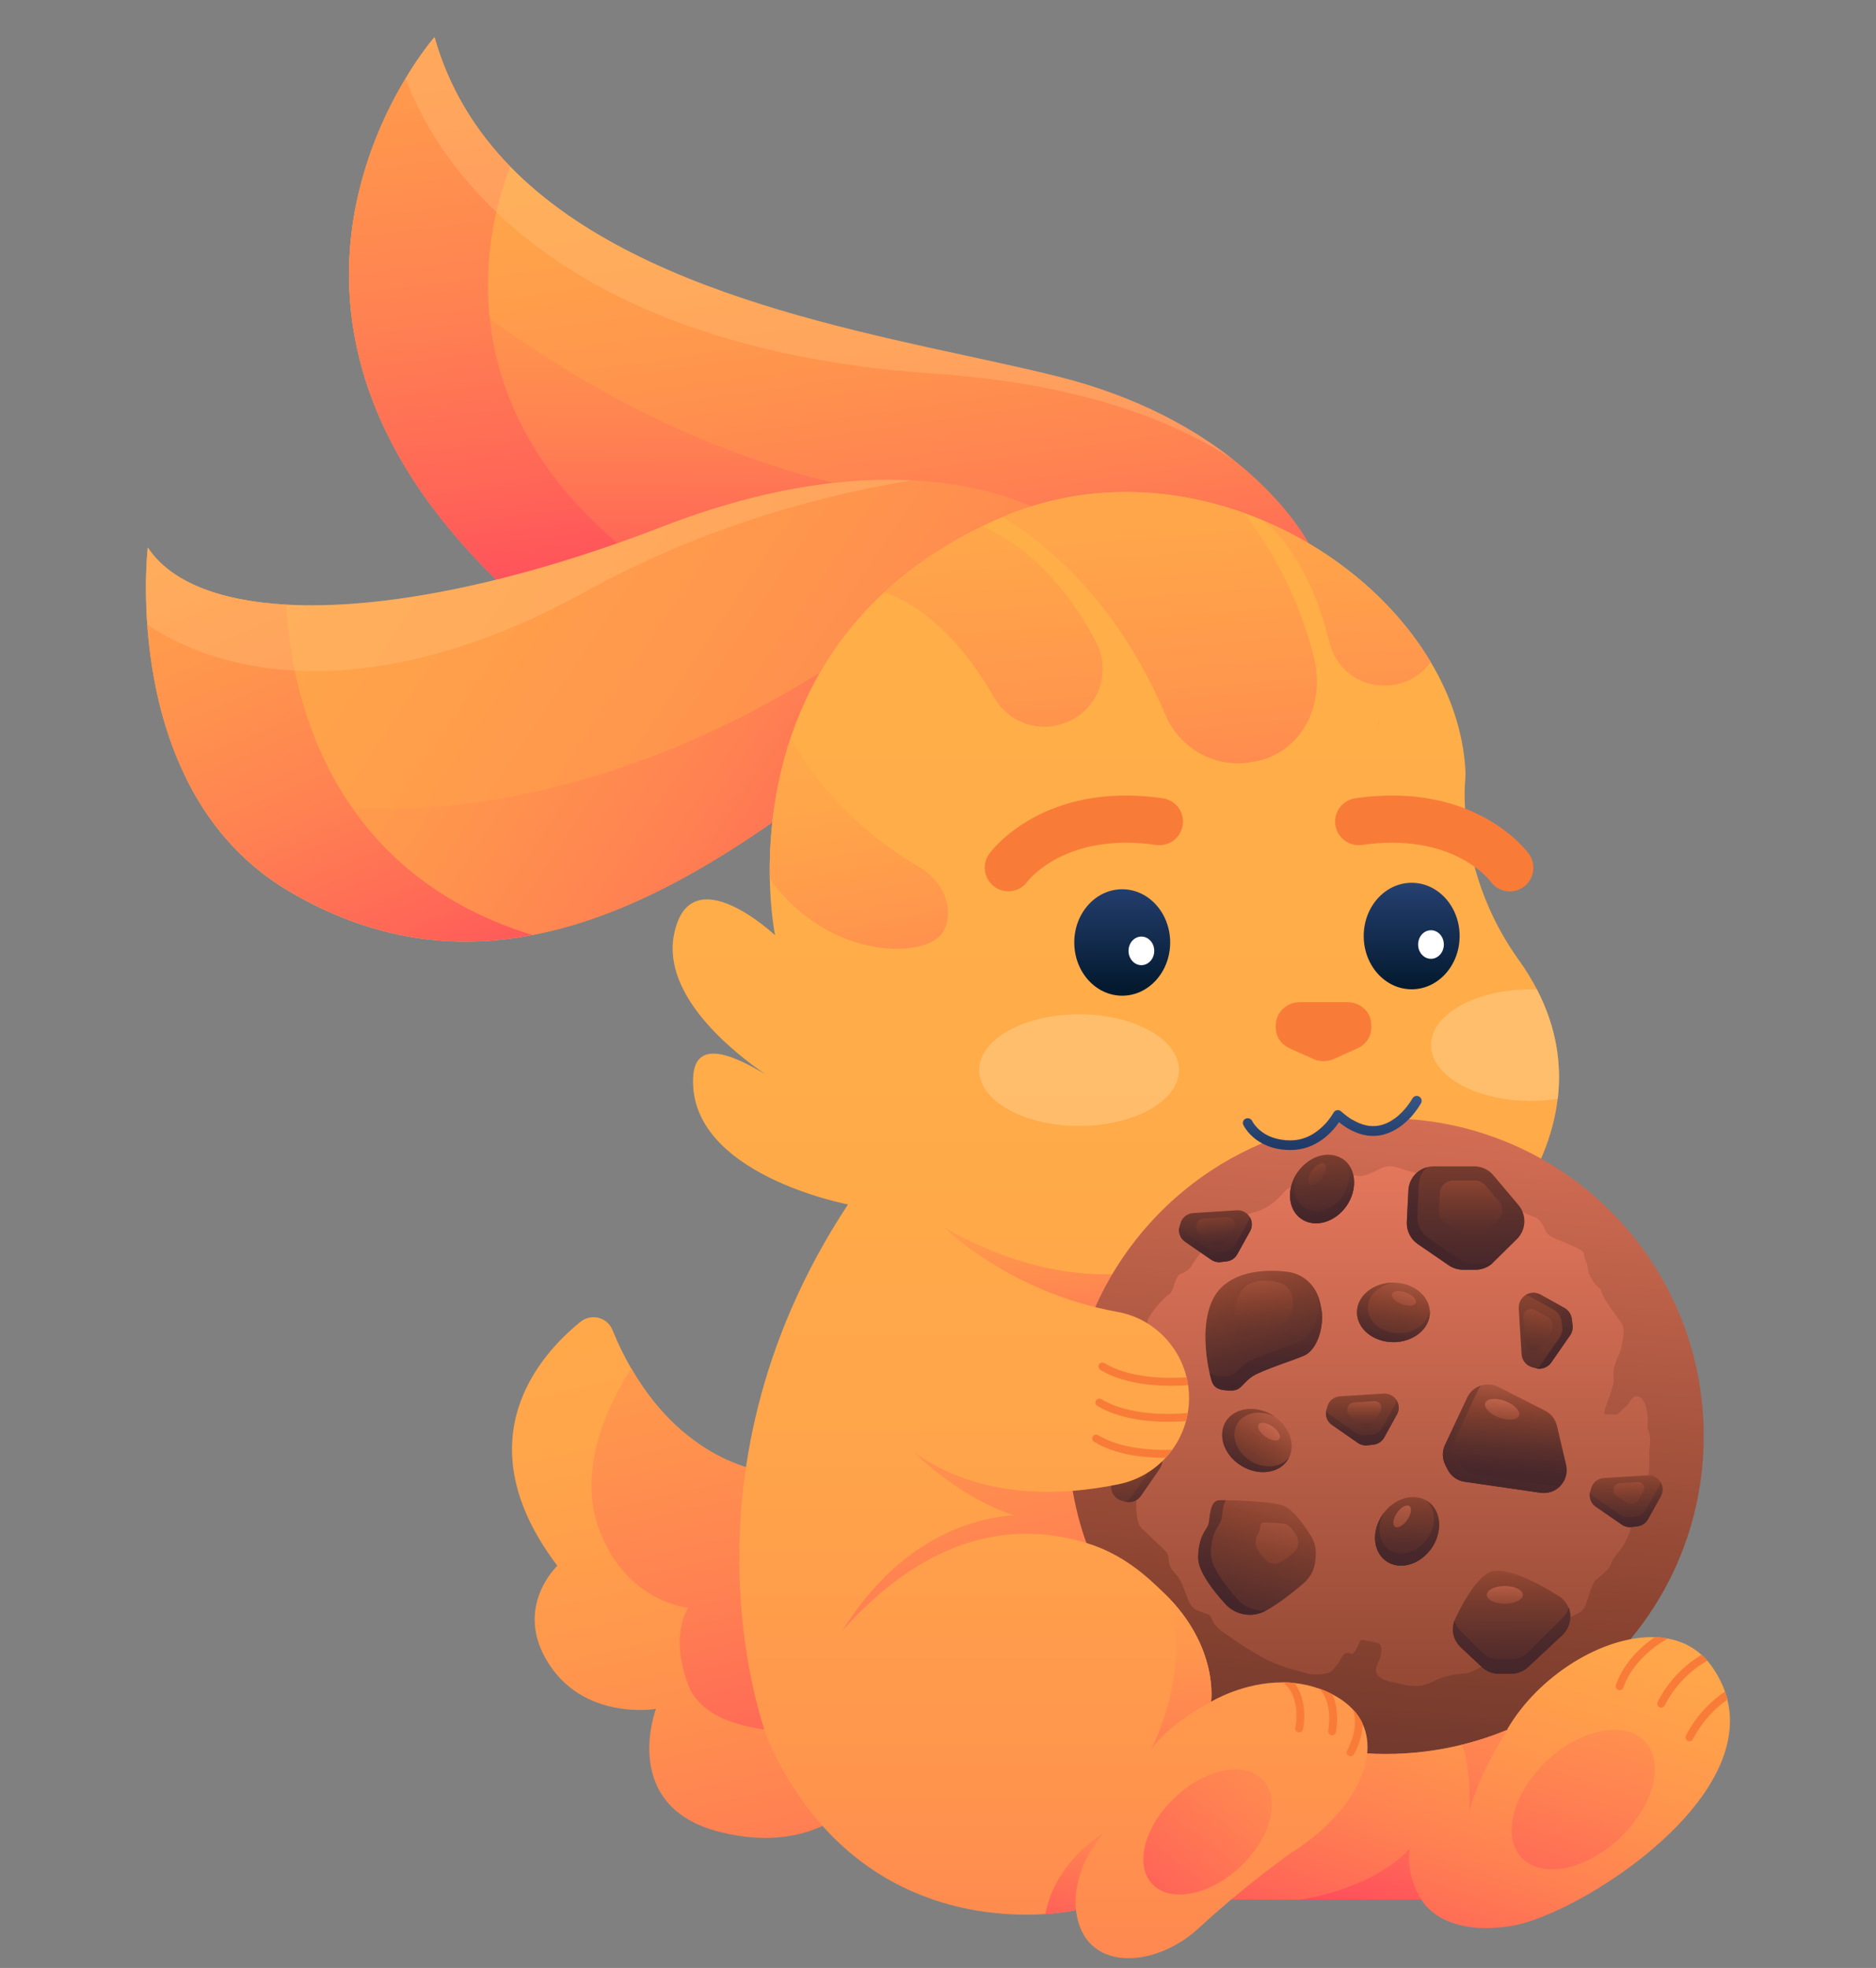 <svg width="41" height="43" viewBox="0 0 41 43" fill="none" xmlns="http://www.w3.org/2000/svg">
<rect x="0" y="0" width="41" height="43" fill="#808080" stroke="none"/>
<g clip-path="url(#clip0_2_1348)">
<g clip-path="url(#clip1_2_1348)">
<path d="M11.213 13.01L14.915 13.447L18.66 13.888L25.228 14.661L28.602 11.876C28.602 11.876 28.157 10.996 26.967 10.054C26.114 9.378 24.879 8.672 23.15 8.235C19.848 7.402 14.129 6.695 11.151 3.639C10.394 2.863 9.814 1.934 9.496 0.812C9.496 0.812 9.209 1.136 8.862 1.715C8.478 2.354 8.017 3.306 7.781 4.471C7.324 6.74 7.724 9.821 11.213 13.01Z" fill="url(#paint0_linear_2_1348)"/>
<path d="M11.213 13.01L14.915 13.447L18.66 13.888C20.523 12.973 24.664 10.922 24.664 10.922C16.365 11.997 10.123 6.805 7.783 4.473C7.324 6.74 7.724 9.821 11.213 13.01Z" fill="url(#paint1_linear_2_1348)"/>
<path d="M11.213 13.01L14.915 13.447L15.372 13.182C9.344 9.683 10.624 4.984 11.151 3.639C10.394 2.863 9.814 1.934 9.496 0.812C9.496 0.812 4.311 6.705 11.213 13.01Z" fill="url(#paint2_linear_2_1348)"/>
<path d="M11.93 36.249C12.714 37.619 14.336 37.34 14.336 37.34C14.336 37.34 13.524 39.474 15.735 40.029C17.946 40.585 18.896 39.178 18.896 39.178L17.951 36.03L16.792 32.167C16.792 32.167 15.03 32.044 13.795 29.901C13.649 29.649 13.51 29.368 13.383 29.056C13.27 28.779 12.917 28.693 12.685 28.883C11.771 29.622 10.119 31.491 12.181 34.212C12.183 34.21 11.258 35.074 11.93 36.249Z" fill="url(#paint3_linear_2_1348)"/>
<path d="M3.219 13.648C3.285 14.587 3.488 15.795 4.031 16.926C4.499 17.906 5.221 18.831 6.327 19.479C8.121 20.531 9.881 20.765 11.631 20.431C13.52 20.072 15.397 19.049 17.294 17.674C17.872 17.254 18.414 16.811 18.916 16.36C21.591 13.964 23.15 11.383 23.15 11.383C23.15 11.383 22.073 10.604 19.934 10.495C18.558 10.424 16.744 10.631 14.496 11.5C11.165 12.786 8.3 13.326 6.253 13.211C4.77 13.129 3.716 12.702 3.23 11.964C3.23 11.964 3.148 12.659 3.219 13.648Z" fill="url(#paint4_linear_2_1348)"/>
<path d="M4.03 16.926C4.499 17.906 5.221 18.831 6.327 19.479C8.121 20.531 9.881 20.765 11.631 20.431C13.52 20.072 15.397 19.049 17.294 17.674C17.872 17.254 18.414 16.811 18.916 16.36L19.327 13.716C19.327 13.714 11.969 19.727 4.03 16.926Z" fill="url(#paint5_linear_2_1348)"/>
<path d="M13.106 33.451C13.711 35.025 15.044 35.129 15.044 35.129C15.044 35.129 14.617 35.703 15.044 36.821C15.471 37.939 17.512 37.829 17.512 37.829L17.953 36.028L16.794 32.165C16.794 32.165 15.032 32.042 13.797 29.899C13.399 30.508 12.56 32.034 13.106 33.451Z" fill="url(#paint6_linear_2_1348)"/>
<path d="M15.148 23.547C15.054 25.663 18.533 26.317 18.533 26.317C14.533 32.381 16.794 38.048 16.794 38.048L18.057 38.542L29.43 34.032L32.628 26.904C32.628 26.904 33.842 25.715 34.043 24.008C34.129 23.288 34.033 22.474 33.588 21.617C33.479 21.405 33.346 21.188 33.19 20.972C31.996 19.307 31.982 17.576 32.019 17.096C32.027 16.999 32.031 16.903 32.025 16.803C31.974 15.992 31.705 15.196 31.266 14.462C30.485 13.15 29.17 12.034 27.623 11.379C27.48 11.316 27.334 11.26 27.186 11.207C25.539 10.618 23.671 10.547 21.915 11.295C21.897 11.303 21.88 11.308 21.862 11.316C21.73 11.373 21.601 11.433 21.476 11.494C20.611 11.911 19.905 12.403 19.327 12.938C18.268 13.917 17.643 15.04 17.282 16.113C16.888 17.284 16.81 18.398 16.824 19.2C16.839 19.955 16.939 20.435 16.939 20.435C16.939 20.435 15.064 18.673 14.728 20.435C14.476 21.762 16.024 22.991 16.722 23.469C16.164 23.142 15.188 22.613 15.148 23.547Z" fill="url(#paint7_linear_2_1348)"/>
<path d="M20.631 26.81C20.631 26.81 22.826 28.227 25.15 27.743L23.259 30.596C23.261 30.596 20.855 28.024 20.631 26.81Z" fill="url(#paint8_linear_2_1348)"/>
<path d="M23.932 33.31C23.932 33.31 20.677 32.024 18.41 35.632L22.157 36.534L24.703 33.814L23.932 33.31Z" fill="url(#paint9_linear_2_1348)"/>
<path d="M19.979 31.735C19.979 31.735 21.72 33.531 23.659 33.283L23.911 32.214L20.555 31.544L19.979 31.735Z" fill="url(#paint10_linear_2_1348)"/>
<path d="M23.341 31.38C23.341 35.217 26.452 38.327 30.288 38.327C34.124 38.327 37.235 35.217 37.235 31.38C37.235 27.713 34.394 24.71 30.794 24.453C30.692 24.445 30.589 24.439 30.485 24.437C30.384 24.511 30.265 24.572 30.13 24.595C29.949 24.627 29.761 24.586 29.568 24.47C29.361 24.492 29.158 24.521 28.957 24.562C28.801 24.728 28.549 24.915 28.206 24.915H28.196C28.07 24.915 27.96 24.896 27.866 24.869C27.771 24.904 27.675 24.941 27.58 24.982C25.088 26.035 23.341 28.504 23.341 31.38Z" fill="url(#paint11_linear_2_1348)"/>
<path d="M35.961 32.381C35.961 32.381 36.045 32.233 36.045 32.075C36.045 31.917 36.049 31.856 36.045 31.735C36.041 31.614 36.092 31.501 36.047 31.329C36.002 31.158 36.004 31.236 36.014 31.064C36.021 30.893 35.974 30.709 35.924 30.621C35.873 30.534 35.813 30.5 35.736 30.514C35.66 30.528 35.61 30.678 35.518 30.746C35.424 30.816 35.373 30.928 35.28 30.91C35.186 30.89 35.055 30.937 35.061 30.863C35.065 30.789 35.219 30.42 35.256 30.248C35.294 30.077 35.233 30.067 35.28 29.87C35.327 29.675 35.428 29.544 35.438 29.423C35.448 29.302 35.532 29.068 35.448 28.929C35.364 28.791 35.051 28.402 35.008 28.25C34.965 28.098 34.915 28.174 34.784 27.944C34.653 27.714 34.741 27.72 34.653 27.544C34.565 27.366 34.72 27.38 34.369 27.222C34.017 27.064 33.836 27.031 33.777 26.89C33.719 26.75 33.645 26.625 33.514 26.582C33.383 26.539 32.88 26.317 32.805 26.25C32.731 26.186 32.563 26.026 32.386 26.018C32.208 26.008 31.799 25.93 31.677 25.854C31.556 25.78 31.49 25.76 31.328 25.719C31.164 25.676 30.86 25.616 30.68 25.555C30.499 25.495 30.417 25.471 30.284 25.491C30.153 25.511 29.902 25.715 29.691 25.696C29.48 25.676 29.412 25.569 29.291 25.639C29.17 25.71 29.026 25.784 28.801 25.784C28.577 25.784 28.181 25.911 28.087 26.022C27.993 26.133 27.765 26.4 27.412 26.488C27.057 26.576 27.068 26.756 26.996 26.847C26.828 27.062 26.674 27.058 26.483 27.15C26.292 27.241 26.044 27.657 26.044 27.657C26.044 27.657 25.964 27.788 25.816 27.829C25.667 27.872 25.667 28.215 25.55 28.282C25.433 28.346 25.074 28.758 25.08 28.879C25.086 29 25.01 29.154 24.939 29.234C24.869 29.314 24.926 29.971 24.852 30.25C24.777 30.529 24.861 30.529 24.852 30.744C24.842 30.959 24.836 31.207 24.82 31.339C24.805 31.472 24.873 31.708 24.873 31.806C24.873 31.903 24.861 32.177 24.818 32.274C24.776 32.372 24.873 32.534 24.852 32.645C24.83 32.756 24.795 33.246 24.957 33.4C25.117 33.554 25.369 33.784 25.474 33.896C25.579 34.007 25.509 34.147 25.601 34.28C25.693 34.413 25.728 34.378 25.839 34.629C25.95 34.881 25.985 35.105 26.153 35.181C26.321 35.258 26.419 35.258 26.454 35.314C26.489 35.371 26.516 35.504 26.684 35.629C26.852 35.753 27.258 36.027 27.447 36.132C27.636 36.237 27.663 36.265 27.909 36.362C28.153 36.46 28.483 36.538 28.573 36.565C28.665 36.592 28.811 36.6 28.971 36.565C29.131 36.53 29.104 36.503 29.215 36.384C29.326 36.265 29.312 36.146 29.431 36.118C29.55 36.091 29.523 36.224 29.634 36.048C29.746 35.872 29.683 35.806 29.829 35.843C29.976 35.88 30.152 35.872 30.179 35.964C30.206 36.056 30.179 36.216 30.122 36.321C30.066 36.427 30.052 36.508 30.101 36.59C30.15 36.672 30.335 36.748 30.431 36.754C30.526 36.762 30.862 36.895 31.121 36.817C31.381 36.741 31.338 36.69 31.668 36.614C31.997 36.538 32.033 36.6 32.206 36.508C32.38 36.419 34.088 35.465 34.199 35.39C34.31 35.316 34.583 35.264 34.646 35.09C34.708 34.916 34.751 34.762 34.8 34.649C34.849 34.538 34.835 34.565 35.011 34.411C35.186 34.257 35.186 34.221 35.241 34.097C35.295 33.972 35.407 33.921 35.533 33.669C35.66 33.418 35.66 33.291 35.682 33.103C35.703 32.916 35.801 32.844 35.857 32.684C35.92 32.528 35.787 32.627 35.961 32.381Z" fill="url(#paint12_linear_2_1348)"/>
<path d="M36.008 32.235L35.051 32.295C34.923 32.303 34.812 32.391 34.776 32.516L34.757 32.58C34.718 32.707 34.767 32.846 34.876 32.922L35.444 33.314C35.506 33.357 35.582 33.376 35.658 33.367L35.787 33.351C35.885 33.339 35.971 33.281 36.017 33.195L36.297 32.694C36.337 32.617 36.347 32.53 36.32 32.448C36.277 32.313 36.148 32.225 36.008 32.235Z" fill="url(#paint13_linear_2_1348)"/>
<path d="M35.795 32.383L35.389 32.409C35.334 32.413 35.288 32.45 35.272 32.502L35.264 32.53C35.248 32.584 35.268 32.643 35.315 32.674L35.555 32.84C35.582 32.857 35.613 32.865 35.647 32.861L35.701 32.854C35.742 32.848 35.779 32.824 35.799 32.787L35.918 32.575C35.935 32.543 35.939 32.504 35.928 32.471C35.908 32.416 35.853 32.379 35.795 32.383Z" fill="url(#paint14_linear_2_1348)"/>
<path d="M34.837 32.703L35.405 33.095C35.467 33.138 35.543 33.158 35.619 33.148L35.748 33.133C35.846 33.121 35.932 33.062 35.978 32.976L36.257 32.475C36.273 32.446 36.283 32.414 36.289 32.381C36.3 32.401 36.312 32.422 36.32 32.446C36.347 32.528 36.337 32.617 36.297 32.692L36.017 33.193C35.971 33.279 35.885 33.337 35.787 33.349L35.658 33.365C35.582 33.374 35.506 33.355 35.444 33.312L34.876 32.92C34.774 32.85 34.728 32.727 34.749 32.609C34.772 32.645 34.802 32.678 34.837 32.703Z" fill="url(#paint15_linear_2_1348)"/>
<path d="M30.241 30.449L29.285 30.51C29.156 30.518 29.045 30.605 29.01 30.73L28.991 30.795C28.952 30.922 29 31.06 29.11 31.136L29.677 31.529C29.74 31.572 29.816 31.591 29.892 31.581L30.021 31.566C30.118 31.554 30.204 31.495 30.251 31.41L30.53 30.908C30.571 30.832 30.581 30.744 30.553 30.662C30.509 30.527 30.38 30.442 30.241 30.449Z" fill="url(#paint16_linear_2_1348)"/>
<path d="M30.038 30.615L29.588 30.645C29.527 30.648 29.474 30.689 29.457 30.748L29.447 30.779C29.43 30.84 29.451 30.904 29.504 30.941L29.771 31.127C29.8 31.146 29.837 31.156 29.872 31.152L29.933 31.144C29.98 31.138 30.019 31.111 30.042 31.07L30.173 30.834C30.193 30.799 30.196 30.756 30.185 30.719C30.165 30.652 30.105 30.612 30.038 30.615Z" fill="url(#paint17_linear_2_1348)"/>
<path d="M29.071 30.918L29.638 31.31C29.701 31.353 29.777 31.372 29.853 31.363L29.982 31.347C30.079 31.335 30.165 31.277 30.212 31.191L30.491 30.689C30.507 30.66 30.516 30.629 30.522 30.596C30.534 30.615 30.546 30.637 30.553 30.66C30.581 30.742 30.571 30.832 30.53 30.906L30.251 31.408C30.204 31.493 30.118 31.552 30.021 31.564L29.892 31.579C29.816 31.589 29.74 31.57 29.677 31.527L29.11 31.134C29.008 31.064 28.961 30.941 28.983 30.824C29.004 30.861 29.033 30.892 29.071 30.918Z" fill="url(#paint18_linear_2_1348)"/>
<path d="M27.031 26.445L26.075 26.506C25.947 26.513 25.835 26.601 25.8 26.726L25.781 26.791C25.742 26.917 25.79 27.056 25.9 27.132L26.468 27.524C26.53 27.567 26.606 27.587 26.682 27.577L26.811 27.561C26.909 27.55 26.994 27.491 27.041 27.405L27.32 26.904C27.361 26.828 27.371 26.74 27.344 26.658C27.301 26.523 27.172 26.437 27.031 26.445Z" fill="url(#paint19_linear_2_1348)"/>
<path d="M26.815 26.593L26.302 26.627C26.233 26.631 26.173 26.677 26.153 26.744L26.144 26.779C26.124 26.847 26.149 26.922 26.208 26.962L26.512 27.173C26.546 27.197 26.587 27.206 26.628 27.201L26.698 27.191C26.75 27.185 26.795 27.154 26.821 27.107L26.971 26.838C26.992 26.796 26.998 26.75 26.983 26.705C26.959 26.634 26.891 26.588 26.815 26.593Z" fill="url(#paint20_linear_2_1348)"/>
<path d="M25.861 26.913L26.428 27.306C26.491 27.349 26.567 27.368 26.643 27.358L26.772 27.343C26.869 27.331 26.955 27.273 27.002 27.187L27.281 26.685C27.297 26.656 27.306 26.625 27.312 26.591C27.324 26.611 27.336 26.632 27.344 26.656C27.371 26.738 27.361 26.828 27.32 26.902L27.041 27.403C26.994 27.489 26.909 27.548 26.811 27.559L26.682 27.575C26.606 27.585 26.53 27.565 26.468 27.522L25.9 27.13C25.798 27.06 25.751 26.937 25.773 26.82C25.796 26.857 25.826 26.888 25.861 26.913Z" fill="url(#paint21_linear_2_1348)"/>
<path d="M33.192 28.592L33.254 29.587C33.262 29.721 33.354 29.837 33.483 29.874L33.551 29.893C33.684 29.932 33.828 29.882 33.906 29.768L34.316 29.177C34.361 29.113 34.38 29.033 34.37 28.953L34.353 28.818C34.339 28.717 34.279 28.627 34.191 28.578L33.668 28.287C33.59 28.244 33.496 28.235 33.412 28.264C33.272 28.311 33.182 28.445 33.192 28.592Z" fill="url(#paint22_linear_2_1348)"/>
<path d="M33.293 28.787L33.326 29.328C33.33 29.4 33.381 29.462 33.451 29.483L33.488 29.495C33.561 29.517 33.639 29.489 33.681 29.427L33.904 29.107C33.929 29.072 33.939 29.029 33.933 28.986L33.924 28.914C33.916 28.859 33.885 28.81 33.836 28.783L33.553 28.625C33.51 28.602 33.459 28.596 33.414 28.611C33.338 28.635 33.288 28.707 33.293 28.787Z" fill="url(#paint23_linear_2_1348)"/>
<path d="M33.678 29.811L34.087 29.22C34.132 29.156 34.152 29.076 34.142 28.996L34.124 28.861C34.111 28.759 34.05 28.67 33.962 28.621L33.44 28.33C33.408 28.313 33.377 28.303 33.342 28.297C33.364 28.283 33.385 28.272 33.41 28.264C33.496 28.237 33.588 28.244 33.666 28.287L34.189 28.578C34.279 28.627 34.339 28.716 34.351 28.818L34.368 28.953C34.378 29.031 34.359 29.111 34.314 29.177L33.904 29.768C33.832 29.874 33.703 29.924 33.58 29.901C33.619 29.878 33.652 29.848 33.678 29.811Z" fill="url(#paint24_linear_2_1348)"/>
<path d="M24.219 31.507L24.282 32.502C24.29 32.637 24.381 32.752 24.51 32.789L24.578 32.809C24.711 32.848 24.855 32.797 24.934 32.684L25.343 32.093C25.388 32.028 25.408 31.948 25.398 31.868L25.38 31.734C25.367 31.632 25.306 31.542 25.218 31.494L24.695 31.203C24.617 31.16 24.524 31.15 24.44 31.179C24.301 31.226 24.212 31.361 24.219 31.507Z" fill="url(#paint25_linear_2_1348)"/>
<path d="M24.373 31.64L24.401 32.073C24.405 32.132 24.444 32.182 24.5 32.198L24.53 32.206C24.588 32.223 24.651 32.202 24.684 32.151L24.861 31.893C24.881 31.864 24.889 31.831 24.885 31.796L24.877 31.737C24.871 31.692 24.846 31.655 24.807 31.632L24.58 31.505C24.547 31.486 24.506 31.482 24.469 31.495C24.409 31.519 24.37 31.577 24.373 31.64Z" fill="url(#paint26_linear_2_1348)"/>
<path d="M24.707 32.727L25.117 32.135C25.162 32.071 25.181 31.991 25.172 31.911L25.154 31.776C25.14 31.675 25.08 31.585 24.992 31.536L24.469 31.246C24.438 31.228 24.407 31.218 24.372 31.212C24.393 31.199 24.415 31.187 24.44 31.179C24.526 31.152 24.617 31.16 24.695 31.203L25.218 31.494C25.308 31.542 25.369 31.632 25.38 31.734L25.398 31.868C25.408 31.946 25.388 32.026 25.343 32.092L24.934 32.684C24.861 32.789 24.733 32.84 24.61 32.816C24.649 32.795 24.682 32.764 24.707 32.727Z" fill="url(#paint27_linear_2_1348)"/>
<path d="M30.452 29.326C30.012 29.326 29.656 29.034 29.656 28.675C29.656 28.317 30.012 28.026 30.452 28.026C30.892 28.026 31.248 28.317 31.248 28.675C31.248 29.034 30.892 29.326 30.452 29.326Z" fill="url(#paint28_linear_2_1348)"/>
<path d="M30.452 28.026C30.472 28.026 30.491 28.028 30.512 28.028C30.167 28.053 29.896 28.289 29.896 28.578C29.896 28.883 30.198 29.13 30.573 29.13C30.926 29.13 31.215 28.91 31.246 28.627C31.248 28.642 31.25 28.66 31.25 28.675C31.25 29.035 30.893 29.326 30.454 29.326C30.015 29.326 29.658 29.035 29.658 28.675C29.658 28.316 30.013 28.026 30.452 28.026Z" fill="url(#paint29_linear_2_1348)"/>
<path d="M30.296 34.112C30.591 34.317 31.032 34.192 31.284 33.833C31.535 33.472 31.502 33.014 31.207 32.809C30.913 32.604 30.472 32.729 30.22 33.088C29.968 33.447 30.001 33.905 30.296 34.112Z" fill="url(#paint30_linear_2_1348)"/>
<path d="M30.22 33.088C30.232 33.072 30.243 33.056 30.257 33.041C30.079 33.337 30.119 33.697 30.355 33.86C30.604 34.036 30.981 33.929 31.194 33.622C31.396 33.334 31.381 32.969 31.166 32.781C31.18 32.789 31.194 32.797 31.207 32.807C31.502 33.011 31.535 33.47 31.284 33.831C31.032 34.192 30.589 34.317 30.296 34.11C30.001 33.905 29.968 33.447 30.22 33.088Z" fill="url(#paint31_linear_2_1348)"/>
<path d="M26.788 31.066C26.604 31.375 26.76 31.806 27.137 32.032C27.513 32.258 27.968 32.192 28.153 31.884C28.337 31.575 28.181 31.144 27.804 30.918C27.427 30.694 26.973 30.76 26.788 31.066Z" fill="url(#paint32_linear_2_1348)"/>
<path d="M27.804 30.918C27.822 30.927 27.837 30.939 27.855 30.951C27.547 30.795 27.191 30.859 27.043 31.105C26.887 31.367 27.02 31.733 27.34 31.927C27.642 32.108 28.005 32.067 28.175 31.841C28.167 31.854 28.161 31.87 28.153 31.884C27.97 32.192 27.513 32.258 27.137 32.032C26.76 31.806 26.604 31.375 26.788 31.066C26.973 30.76 27.427 30.694 27.804 30.918Z" fill="url(#paint33_linear_2_1348)"/>
<path d="M34.027 31.154L34.228 32.008C34.267 32.178 34.217 32.354 34.093 32.477C33.982 32.588 33.824 32.639 33.67 32.617L32.013 32.377C31.851 32.354 31.711 32.253 31.639 32.108L31.588 32.008C31.52 31.872 31.516 31.71 31.582 31.572L32.068 30.537C32.189 30.282 32.495 30.176 32.747 30.305L33.768 30.824C33.898 30.89 33.994 31.011 34.027 31.154Z" fill="url(#paint34_linear_2_1348)"/>
<path d="M31.58 31.572L32.066 30.537C32.128 30.407 32.239 30.315 32.368 30.274C32.343 30.305 32.32 30.34 32.3 30.379L31.814 31.413C31.748 31.552 31.752 31.714 31.82 31.851L31.871 31.95C31.945 32.096 32.083 32.196 32.245 32.219L33.902 32.459C33.978 32.471 34.053 32.463 34.123 32.442C34.113 32.453 34.103 32.465 34.091 32.477C33.98 32.588 33.822 32.639 33.668 32.617L32.011 32.377C31.849 32.354 31.709 32.253 31.637 32.108L31.586 32.008C31.518 31.872 31.515 31.71 31.58 31.572Z" fill="url(#paint35_linear_2_1348)"/>
<path d="M31.763 35.704C31.785 35.812 31.84 35.911 31.923 35.991L32.386 36.425C32.485 36.518 32.618 36.571 32.755 36.571H33.028C33.165 36.571 33.295 36.518 33.397 36.425L34.146 35.726C34.195 35.681 34.234 35.626 34.261 35.57C34.3 35.492 34.32 35.406 34.318 35.32C34.318 35.31 34.318 35.303 34.318 35.293C34.314 35.256 34.308 35.219 34.298 35.181C34.294 35.166 34.288 35.152 34.283 35.137C34.242 35.029 34.166 34.936 34.066 34.873C33.701 34.643 32.864 34.163 32.515 34.374C32.234 34.544 31.966 35.025 31.806 35.367C31.799 35.382 31.793 35.398 31.787 35.414C31.779 35.433 31.773 35.453 31.769 35.472C31.767 35.48 31.765 35.49 31.763 35.5C31.763 35.504 31.762 35.507 31.762 35.511C31.75 35.576 31.752 35.64 31.763 35.704Z" fill="url(#paint36_linear_2_1348)"/>
<path d="M32.888 35.041C32.67 35.041 32.493 34.955 32.493 34.848C32.493 34.741 32.67 34.655 32.888 34.655C33.105 34.655 33.282 34.741 33.282 34.848C33.282 34.955 33.105 35.041 32.888 35.041Z" fill="url(#paint37_linear_2_1348)"/>
<path d="M31.763 35.704C31.785 35.812 31.84 35.911 31.923 35.991L32.386 36.425C32.485 36.518 32.618 36.571 32.755 36.571H33.028C33.164 36.571 33.295 36.518 33.397 36.425L34.146 35.726C34.195 35.681 34.234 35.627 34.261 35.57C34.298 35.492 34.318 35.406 34.318 35.32C34.318 35.31 34.318 35.303 34.318 35.293C34.318 35.246 34.31 35.199 34.298 35.154C34.294 35.144 34.291 35.135 34.286 35.125C34.285 35.129 34.285 35.133 34.283 35.136C34.253 35.219 34.208 35.295 34.146 35.355L33.397 36.101C33.297 36.2 33.164 36.257 33.028 36.257H32.755C32.618 36.257 32.485 36.2 32.386 36.101L31.923 35.638C31.859 35.574 31.812 35.496 31.785 35.412V35.41C31.777 35.429 31.773 35.451 31.769 35.47C31.767 35.478 31.765 35.488 31.763 35.498C31.763 35.501 31.761 35.505 31.761 35.509C31.752 35.576 31.752 35.64 31.763 35.704Z" fill="url(#paint38_linear_2_1348)"/>
<path d="M32.46 30.654C32.423 30.754 32.556 30.898 32.761 30.974C32.966 31.05 33.161 31.033 33.198 30.933C33.235 30.834 33.102 30.69 32.897 30.613C32.692 30.537 32.499 30.555 32.46 30.654Z" fill="url(#paint39_linear_2_1348)"/>
<path d="M30.425 28.272C30.397 28.342 30.493 28.443 30.635 28.496C30.778 28.549 30.916 28.537 30.942 28.467C30.969 28.397 30.874 28.295 30.731 28.242C30.589 28.19 30.45 28.201 30.425 28.272Z" fill="url(#paint40_linear_2_1348)"/>
<path d="M27.508 31.123C27.465 31.185 27.531 31.304 27.656 31.392C27.781 31.48 27.917 31.501 27.96 31.439C28.003 31.376 27.937 31.257 27.812 31.17C27.687 31.082 27.55 31.062 27.508 31.123Z" fill="url(#paint41_linear_2_1348)"/>
<path d="M30.485 33.359C30.548 33.402 30.667 33.336 30.755 33.211C30.842 33.086 30.864 32.949 30.801 32.906C30.739 32.863 30.62 32.93 30.532 33.054C30.446 33.18 30.425 33.316 30.485 33.359Z" fill="url(#paint42_linear_2_1348)"/>
<path d="M28.438 26.632C28.733 26.837 29.174 26.712 29.426 26.354C29.677 25.992 29.644 25.534 29.35 25.329C29.055 25.124 28.614 25.249 28.362 25.608C28.11 25.967 28.144 26.428 28.438 26.632Z" fill="url(#paint43_linear_2_1348)"/>
<path d="M28.362 25.608C28.374 25.592 28.386 25.577 28.399 25.561C28.222 25.858 28.261 26.217 28.497 26.381C28.747 26.556 29.123 26.449 29.336 26.143C29.539 25.854 29.523 25.489 29.309 25.302C29.322 25.309 29.336 25.317 29.35 25.327C29.644 25.532 29.677 25.991 29.426 26.352C29.174 26.712 28.731 26.837 28.438 26.631C28.144 26.428 28.11 25.969 28.362 25.608Z" fill="url(#paint44_linear_2_1348)"/>
<path d="M28.629 25.879C28.692 25.922 28.811 25.856 28.899 25.731C28.987 25.606 29.008 25.47 28.945 25.427C28.883 25.384 28.764 25.45 28.676 25.575C28.588 25.7 28.567 25.836 28.629 25.879Z" fill="url(#paint45_linear_2_1348)"/>
<path d="M32.638 25.68L33.186 26.33C33.371 26.549 33.356 26.872 33.153 27.074L32.634 27.585C32.53 27.686 32.394 27.743 32.249 27.743H31.972C31.861 27.743 31.754 27.71 31.662 27.647L30.983 27.181C30.827 27.074 30.737 26.892 30.745 26.701L30.78 26.006C30.796 25.715 31.036 25.485 31.328 25.485H32.22C32.38 25.485 32.534 25.555 32.638 25.68Z" fill="url(#paint46_linear_2_1348)"/>
<path d="M32.464 25.901L32.761 26.25C32.86 26.367 32.852 26.543 32.743 26.65L32.464 26.925C32.409 26.98 32.335 27.011 32.257 27.011H32.109C32.048 27.011 31.992 26.994 31.941 26.958L31.574 26.707C31.49 26.648 31.442 26.551 31.447 26.449L31.467 26.075C31.475 25.916 31.605 25.794 31.761 25.794H32.242C32.325 25.796 32.407 25.834 32.464 25.901Z" fill="url(#paint47_linear_2_1348)"/>
<path d="M30.782 26.006C30.794 25.766 30.96 25.569 31.18 25.507C31.082 25.6 31.018 25.729 31.01 25.875L30.975 26.57C30.965 26.76 31.055 26.943 31.213 27.05L31.892 27.517C31.984 27.579 32.091 27.612 32.203 27.612H32.48C32.53 27.612 32.581 27.604 32.63 27.591C32.528 27.688 32.392 27.743 32.251 27.743H31.974C31.863 27.743 31.756 27.71 31.664 27.647L30.985 27.181C30.829 27.074 30.739 26.892 30.747 26.701L30.782 26.006Z" fill="url(#paint48_linear_2_1348)"/>
<path d="M28.122 27.786C28.456 27.823 28.735 28.057 28.827 28.381C28.87 28.527 28.899 28.685 28.893 28.826C28.873 29.226 28.706 29.507 28.538 29.601C28.37 29.694 27.521 29.946 27.326 30.104C27.131 30.262 27.111 30.383 26.907 30.383C26.702 30.383 26.561 30.356 26.497 30.215C26.432 30.075 26.077 28.639 26.748 28.08C27.139 27.755 27.712 27.741 28.122 27.786Z" fill="url(#paint49_linear_2_1348)"/>
<path d="M27.941 28.02C28.099 28.057 28.22 28.188 28.247 28.35C28.259 28.422 28.265 28.502 28.253 28.568C28.22 28.762 28.122 28.886 28.034 28.921C27.948 28.957 27.521 29.027 27.418 29.093C27.314 29.158 27.297 29.216 27.197 29.204C27.098 29.193 27.031 29.171 27.008 29.099C26.985 29.027 26.899 28.311 27.258 28.08C27.466 27.946 27.744 27.973 27.941 28.02Z" fill="url(#paint50_linear_2_1348)"/>
<path d="M26.782 30.077C26.992 30.077 27.012 29.956 27.213 29.798C27.414 29.64 28.284 29.388 28.456 29.294C28.628 29.201 28.799 28.921 28.819 28.52C28.823 28.457 28.817 28.391 28.807 28.325C28.815 28.344 28.823 28.361 28.828 28.381C28.871 28.527 28.901 28.685 28.895 28.826C28.875 29.226 28.707 29.507 28.54 29.601C28.372 29.694 27.523 29.946 27.328 30.104C27.133 30.262 27.113 30.383 26.908 30.383C26.703 30.383 26.563 30.356 26.499 30.215C26.485 30.188 26.462 30.112 26.438 30.003C26.514 30.061 26.629 30.077 26.782 30.077Z" fill="url(#paint51_linear_2_1348)"/>
<path d="M28.754 34.017L28.745 34.114C28.725 34.297 28.637 34.465 28.499 34.586C28.296 34.762 27.982 35.017 27.668 35.193C27.373 35.357 27.006 35.297 26.78 35.047C26.51 34.75 26.179 34.325 26.186 34.024C26.2 33.521 26.389 33.423 26.417 33.291C26.444 33.158 26.444 32.793 26.641 32.783C26.836 32.773 27.71 32.795 28.032 32.892C28.243 32.957 28.497 33.316 28.649 33.558C28.733 33.693 28.772 33.855 28.754 34.017Z" fill="url(#paint52_linear_2_1348)"/>
<path d="M28.37 33.714L28.366 33.749C28.36 33.816 28.327 33.876 28.278 33.919C28.206 33.983 28.091 34.075 27.978 34.138C27.872 34.196 27.74 34.175 27.658 34.085C27.56 33.978 27.441 33.825 27.443 33.716C27.449 33.535 27.515 33.499 27.527 33.451C27.537 33.402 27.537 33.271 27.607 33.267C27.677 33.264 27.993 33.271 28.108 33.306C28.185 33.33 28.276 33.459 28.331 33.546C28.362 33.599 28.376 33.657 28.37 33.714Z" fill="url(#paint53_linear_2_1348)"/>
<path d="M26.415 33.289C26.442 33.156 26.442 32.791 26.639 32.781C26.672 32.779 26.725 32.779 26.789 32.779C26.721 32.898 26.713 33.105 26.694 33.199C26.666 33.332 26.477 33.429 26.463 33.933C26.456 34.233 26.787 34.66 27.057 34.955C27.217 35.131 27.447 35.213 27.673 35.187C27.671 35.189 27.669 35.189 27.666 35.191C27.371 35.355 27.004 35.295 26.778 35.045C26.508 34.748 26.177 34.323 26.184 34.022C26.198 33.521 26.387 33.423 26.415 33.289Z" fill="url(#paint54_linear_2_1348)"/>
<path d="M27.174 24.582C27.181 24.595 27.289 24.822 27.576 24.978C27.576 24.978 27.578 24.978 27.58 24.98C27.73 25.062 27.931 25.126 28.192 25.128H28.204C28.776 25.128 29.125 24.724 29.264 24.521C29.564 24.761 29.869 24.857 30.165 24.806C30.431 24.759 30.641 24.605 30.791 24.453C30.791 24.453 30.794 24.451 30.796 24.449C30.959 24.281 31.051 24.115 31.057 24.104C31.086 24.051 31.065 23.986 31.014 23.959C30.961 23.93 30.897 23.949 30.868 24.002C30.866 24.006 30.727 24.258 30.487 24.435C30.485 24.435 30.485 24.437 30.483 24.439C30.382 24.513 30.263 24.574 30.128 24.597C29.947 24.628 29.759 24.587 29.566 24.472C29.564 24.472 29.562 24.47 29.56 24.47C29.478 24.422 29.394 24.359 29.31 24.283C29.285 24.262 29.252 24.252 29.219 24.258C29.186 24.264 29.158 24.285 29.143 24.314C29.141 24.316 29.078 24.431 28.959 24.562C28.957 24.564 28.957 24.564 28.955 24.566C28.799 24.732 28.547 24.919 28.204 24.919H28.194C28.067 24.919 27.958 24.9 27.864 24.872C27.863 24.872 27.863 24.87 27.861 24.87C27.502 24.763 27.373 24.508 27.367 24.494C27.341 24.441 27.277 24.418 27.224 24.443C27.172 24.465 27.148 24.527 27.174 24.582Z" fill="url(#paint55_linear_2_1348)"/>
<path d="M26.93 41.508H31.067C31.067 41.508 31.48 42.333 33.036 42.081C34.443 41.853 38.32 39.435 37.752 37.137C37.738 37.078 37.721 37.02 37.7 36.961C37.635 36.778 37.541 36.596 37.416 36.417C37.383 36.37 37.35 36.327 37.313 36.286C37.274 36.241 37.233 36.198 37.188 36.159C36.975 35.966 36.722 35.851 36.443 35.802C36.351 35.785 36.257 35.775 36.164 35.773C35.032 35.736 33.619 36.616 32.94 37.786L32.944 37.796C32.622 37.929 32.286 38.04 31.943 38.124C31.412 38.253 30.86 38.323 30.288 38.323C29.73 38.323 29.186 38.255 28.666 38.13L26.93 41.508Z" fill="url(#paint56_linear_2_1348)"/>
<path d="M32.115 39.578C32.31 38.766 32.944 37.798 32.944 37.798C32.622 37.931 32.286 38.042 31.943 38.126C32.156 38.557 32.115 39.578 32.115 39.578Z" fill="url(#paint57_linear_2_1348)"/>
<path d="M31.067 41.508C31.067 41.508 30.71 40.997 30.809 40.39C30.809 40.39 30.173 41.207 28.417 41.508H31.067Z" fill="url(#paint58_linear_2_1348)"/>
<path d="M33.807 38.475C33.063 39.176 32.815 40.12 33.254 40.589C33.693 41.055 34.651 40.866 35.397 40.165C36.14 39.465 36.388 38.52 35.949 38.052C35.51 37.584 34.55 37.777 33.807 38.475Z" fill="url(#paint59_linear_2_1348)"/>
<path d="M35.367 36.926C35.377 36.93 35.387 36.932 35.397 36.932C35.432 36.932 35.465 36.91 35.477 36.875C35.676 36.317 36.156 35.97 36.443 35.802C36.351 35.784 36.257 35.775 36.164 35.773C35.863 35.98 35.492 36.319 35.315 36.817C35.299 36.862 35.323 36.91 35.367 36.926Z" fill="#F87C38"/>
<path d="M36.265 37.303C36.279 37.31 36.291 37.312 36.304 37.312C36.335 37.312 36.365 37.297 36.38 37.266C36.654 36.735 37.054 36.434 37.313 36.284C37.274 36.239 37.233 36.196 37.188 36.157C36.909 36.323 36.509 36.639 36.228 37.185C36.207 37.23 36.222 37.281 36.265 37.303Z" fill="#F87C38"/>
<path d="M36.884 38.038C36.897 38.046 36.909 38.048 36.923 38.048C36.954 38.048 36.983 38.031 36.999 38.001C37.216 37.582 37.51 37.306 37.75 37.137C37.737 37.078 37.719 37.02 37.697 36.961C37.43 37.143 37.093 37.445 36.845 37.923C36.825 37.964 36.843 38.017 36.884 38.038Z" fill="#F87C38"/>
<path d="M16.794 38.048C18.443 41.672 21.499 41.91 22.848 41.822C23.263 41.795 23.515 41.736 23.515 41.736C23.671 43.104 25.226 43.028 26.198 42.13C27.123 41.272 28.171 40.515 28.171 40.515C29.478 39.712 30.167 38.509 29.781 37.667C29.728 37.55 29.654 37.439 29.556 37.34C29.459 37.236 29.336 37.142 29.192 37.061C29.166 37.047 29.141 37.031 29.115 37.02C29.022 36.971 28.926 36.93 28.831 36.897C28.649 36.832 28.468 36.793 28.29 36.774C28.204 36.766 28.118 36.76 28.034 36.76C27.164 36.756 26.469 37.182 26.469 37.182C26.469 37.182 26.643 35.987 25.459 34.826C25.061 34.436 24.543 33.958 23.745 33.714C19.399 32.381 16.794 38.048 16.794 38.048Z" fill="url(#paint60_linear_2_1348)"/>
<path d="M25.679 39.272C25.012 39.9 24.789 40.747 25.183 41.166C25.578 41.584 26.438 41.414 27.105 40.788C27.773 40.161 27.995 39.312 27.601 38.893C27.207 38.473 26.346 38.643 25.679 39.272Z" fill="url(#paint61_linear_2_1348)"/>
<path d="M23.517 41.736C23.517 41.736 23.374 40.932 24.118 40.054C24.083 40.074 23.054 40.686 22.848 41.822C23.263 41.793 23.517 41.736 23.517 41.736Z" fill="url(#paint62_linear_2_1348)"/>
<path d="M25.15 38.245C25.515 37.673 26.467 37.18 26.467 37.18C26.467 37.18 26.641 35.986 25.456 34.825C26.14 36.282 25.195 38.159 25.15 38.245Z" fill="url(#paint63_linear_2_1348)"/>
<path d="M28.309 37.75C28.3 37.796 28.331 37.841 28.378 37.849C28.384 37.851 28.39 37.851 28.393 37.851C28.434 37.851 28.469 37.824 28.477 37.783C28.528 37.525 28.528 37.078 28.29 36.772C28.204 36.764 28.118 36.758 28.034 36.758C28.442 37.059 28.317 37.718 28.309 37.75ZM28.832 36.895C28.928 36.928 29.022 36.969 29.117 37.018C29.246 37.301 29.238 37.636 29.197 37.847C29.19 37.888 29.154 37.917 29.113 37.917C29.108 37.917 29.102 37.917 29.096 37.915C29.049 37.906 29.02 37.861 29.03 37.814C29.033 37.785 29.141 37.217 28.832 36.895ZM29.441 38.247C29.455 38.222 29.728 37.736 29.558 37.338C29.656 37.437 29.73 37.548 29.783 37.666C29.775 37.925 29.681 38.175 29.59 38.333C29.574 38.36 29.545 38.376 29.515 38.376C29.502 38.376 29.486 38.372 29.472 38.364C29.431 38.341 29.418 38.29 29.441 38.247Z" fill="#F87C38"/>
<path d="M16.824 19.206C18.149 21.022 20.279 20.95 20.613 20.357C20.765 20.086 20.734 19.812 20.652 19.592C20.553 19.325 20.354 19.104 20.11 18.96C18.348 17.914 17.555 16.651 17.282 16.119C16.888 17.291 16.808 18.404 16.824 19.206Z" fill="url(#paint64_linear_2_1348)"/>
<path d="M24.526 21.756C23.947 21.756 23.478 21.235 23.478 20.593C23.478 19.951 23.947 19.43 24.526 19.43C25.104 19.43 25.574 19.951 25.574 20.593C25.574 21.235 25.104 21.756 24.526 21.756Z" fill="url(#paint65_linear_2_1348)"/>
<path d="M24.945 21.089C24.79 21.089 24.664 20.949 24.664 20.776C24.664 20.604 24.79 20.464 24.945 20.464C25.1 20.464 25.226 20.604 25.226 20.776C25.226 20.949 25.1 21.089 24.945 21.089Z" fill="white"/>
<path d="M30.852 21.616C30.273 21.616 29.804 21.095 29.804 20.452C29.804 19.81 30.273 19.289 30.852 19.289C31.431 19.289 31.9 19.81 31.9 20.452C31.9 21.095 31.431 21.616 30.852 21.616Z" fill="url(#paint66_linear_2_1348)"/>
<path d="M31.274 20.95C31.118 20.95 30.993 20.81 30.993 20.638C30.993 20.465 31.118 20.326 31.274 20.326C31.429 20.326 31.555 20.465 31.555 20.638C31.555 20.81 31.429 20.95 31.274 20.95Z" fill="white"/>
<path d="M32.997 19.477C33.102 19.477 33.207 19.446 33.299 19.379C33.529 19.213 33.582 18.889 33.414 18.657C33.367 18.593 32.236 17.065 29.621 17.442C29.34 17.483 29.143 17.744 29.184 18.025C29.225 18.306 29.486 18.501 29.767 18.462C31.736 18.179 32.546 19.219 32.579 19.264C32.682 19.405 32.839 19.477 32.997 19.477Z" fill="#F87C38"/>
<path d="M22.038 19.475C22.196 19.475 22.352 19.403 22.453 19.264C22.494 19.211 23.306 18.181 25.265 18.462C25.546 18.503 25.808 18.308 25.849 18.025C25.89 17.744 25.695 17.483 25.412 17.442C22.797 17.065 21.665 18.593 21.618 18.657C21.452 18.887 21.505 19.209 21.735 19.377C21.829 19.444 21.934 19.475 22.038 19.475Z" fill="#F87C38"/>
<path d="M28.411 21.897H28.928H29.445C29.736 21.897 29.97 22.119 29.97 22.394V22.457C29.97 22.648 29.853 22.823 29.669 22.905L29.149 23.14C29.008 23.202 28.844 23.202 28.704 23.14L28.183 22.905C27.999 22.823 27.882 22.648 27.882 22.457V22.394C27.886 22.119 28.122 21.897 28.411 21.897Z" fill="#F87C38"/>
<path opacity="0.6" d="M23.583 24.601C22.377 24.601 21.4 24.055 21.4 23.381C21.4 22.708 22.377 22.162 23.583 22.162C24.789 22.162 25.767 22.708 25.767 23.381C25.767 24.055 24.789 24.601 23.583 24.601Z" fill="#FFCA83"/>
<path opacity="0.6" d="M31.274 22.835C31.274 23.508 32.251 24.055 33.457 24.055C33.66 24.055 33.857 24.039 34.045 24.01C34.13 23.29 34.035 22.476 33.59 21.619C33.547 21.617 33.502 21.617 33.457 21.617C32.249 21.617 31.274 22.162 31.274 22.835Z" fill="#FFCA83"/>
<path d="M19.327 12.944C19.915 13.145 20.84 13.703 21.729 15.244C22.02 15.748 22.613 15.992 23.169 15.828L23.201 15.818C23.958 15.596 24.319 14.739 23.958 14.038C23.497 13.149 22.715 12.058 21.474 11.5C20.611 11.917 19.905 12.409 19.327 12.944ZM31.266 14.464C31.049 14.772 30.69 14.977 30.276 14.979H30.245C29.679 14.981 29.191 14.593 29.057 14.042C28.694 12.559 28.097 11.783 27.622 11.383C29.17 12.036 30.485 13.152 31.266 14.464ZM27.185 11.211C27.98 12.22 28.466 13.381 28.712 14.347C28.979 15.396 28.452 16.47 27.383 16.647L27.338 16.655C26.549 16.786 25.782 16.355 25.47 15.619C24.405 13.104 22.822 11.849 21.915 11.299C23.671 10.551 25.538 10.621 27.185 11.211Z" fill="url(#paint67_linear_2_1348)"/>
<path d="M19.979 31.735C21.419 32.76 23.175 32.694 24.45 32.43C24.858 32.346 25.209 32.139 25.472 31.856C25.525 31.8 25.574 31.741 25.619 31.679C25.755 31.491 25.857 31.281 25.919 31.054C25.935 30.996 25.948 30.937 25.958 30.877C25.978 30.77 25.987 30.662 25.987 30.553C25.987 30.467 25.982 30.381 25.97 30.293C25.97 30.285 25.968 30.278 25.966 30.27C25.958 30.211 25.946 30.155 25.933 30.098C25.757 29.368 25.17 28.799 24.42 28.664C22.046 28.237 20.631 26.814 20.631 26.814L19.979 31.735Z" fill="url(#paint68_linear_2_1348)"/>
<path d="M6.327 19.477C8.121 20.529 9.881 20.763 11.631 20.429C7.088 19.028 6.351 15.006 6.253 13.211C4.77 13.129 3.716 12.702 3.23 11.964C3.23 11.964 2.596 17.291 6.327 19.477Z" fill="url(#paint69_linear_2_1348)"/>
<path opacity="0.3" d="M3.219 13.648C5.297 15.041 8.729 15.172 12.78 12.936C15.52 11.424 18.195 10.774 19.936 10.495C18.56 10.424 16.746 10.631 14.498 11.5C11.167 12.786 8.302 13.326 6.255 13.211C4.772 13.129 3.718 12.702 3.232 11.964C3.23 11.964 3.148 12.659 3.219 13.648Z" fill="#FFCA83"/>
<path d="M24.048 29.932C24.51 30.211 25.117 30.28 25.593 30.28C25.73 30.28 25.857 30.274 25.966 30.266C25.958 30.207 25.946 30.151 25.933 30.094C25.464 30.124 24.68 30.114 24.137 29.784C24.096 29.759 24.044 29.772 24.018 29.813C23.995 29.854 24.009 29.907 24.048 29.932ZM23.952 30.602C23.977 30.561 24.03 30.549 24.071 30.572C24.651 30.924 25.507 30.914 25.96 30.875C25.95 30.935 25.937 30.994 25.921 31.052C25.808 31.06 25.675 31.066 25.529 31.066C25.053 31.066 24.446 30.998 23.983 30.719C23.94 30.695 23.927 30.641 23.952 30.602ZM23.884 31.388C23.907 31.347 23.962 31.335 24.001 31.359C24.479 31.649 25.146 31.692 25.619 31.677C25.574 31.739 25.525 31.798 25.472 31.854H25.459C24.982 31.854 24.375 31.786 23.913 31.505C23.872 31.482 23.858 31.429 23.884 31.388Z" fill="#F87C38"/>
<path d="M30.134 15.658L30.124 15.878C30.124 15.878 30.132 15.8 30.134 15.658Z" fill="url(#paint70_linear_2_1348)"/>
<path opacity="0.3" d="M8.864 1.715C9.41 3.2 11.74 7.573 20.389 8.161C23.429 8.368 25.523 9.107 26.965 10.052C26.112 9.377 24.877 8.67 23.148 8.233C19.846 7.4 14.127 6.693 11.149 3.638C10.392 2.861 9.812 1.932 9.494 0.81C9.496 0.812 9.211 1.136 8.864 1.715Z" fill="#FFCA83"/>
</g>
</g>
<defs>
<linearGradient id="paint0_linear_2_1348" x1="19.525" y1="19.105" x2="15.664" y2="-8.004" gradientUnits="userSpaceOnUse">
<stop stop-color="#FF2A64"/>
<stop offset="0.075" stop-color="#FF465E"/>
<stop offset="0.18" stop-color="#FF6657"/>
<stop offset="0.295" stop-color="#FF8152"/>
<stop offset="0.419" stop-color="#FF954D"/>
<stop offset="0.559" stop-color="#FFA44A"/>
<stop offset="0.727" stop-color="#FFAC49"/>
<stop offset="1" stop-color="#FFAF48"/>
</linearGradient>
<linearGradient id="paint1_linear_2_1348" x1="16.087" y1="15.852" x2="16.255" y2="-5.382" gradientUnits="userSpaceOnUse">
<stop stop-color="#FF2A64"/>
<stop offset="0.075" stop-color="#FF465E"/>
<stop offset="0.18" stop-color="#FF6657"/>
<stop offset="0.295" stop-color="#FF8152"/>
<stop offset="0.419" stop-color="#FF954D"/>
<stop offset="0.559" stop-color="#FFA44A"/>
<stop offset="0.727" stop-color="#FFAC49"/>
<stop offset="1" stop-color="#FFAF48"/>
</linearGradient>
<linearGradient id="paint2_linear_2_1348" x1="12.294" y1="16.436" x2="8.349" y2="-16.464" gradientUnits="userSpaceOnUse">
<stop stop-color="#FF2A64"/>
<stop offset="0.075" stop-color="#FF465E"/>
<stop offset="0.18" stop-color="#FF6657"/>
<stop offset="0.295" stop-color="#FF8152"/>
<stop offset="0.419" stop-color="#FF954D"/>
<stop offset="0.559" stop-color="#FFA44A"/>
<stop offset="0.727" stop-color="#FFAC49"/>
<stop offset="1" stop-color="#FFAF48"/>
</linearGradient>
<linearGradient id="paint3_linear_2_1348" x1="18.035" y1="49.333" x2="10.818" y2="17.861" gradientUnits="userSpaceOnUse">
<stop stop-color="#FF2A64"/>
<stop offset="0.075" stop-color="#FF465E"/>
<stop offset="0.18" stop-color="#FF6657"/>
<stop offset="0.295" stop-color="#FF8152"/>
<stop offset="0.419" stop-color="#FF954D"/>
<stop offset="0.559" stop-color="#FFA44A"/>
<stop offset="0.727" stop-color="#FFAC49"/>
<stop offset="1" stop-color="#FFAF48"/>
</linearGradient>
<linearGradient id="paint4_linear_2_1348" x1="34.627" y1="28.912" x2="-11.701" y2="-2.477" gradientUnits="userSpaceOnUse">
<stop stop-color="#FF2A64"/>
<stop offset="0.075" stop-color="#FF465E"/>
<stop offset="0.18" stop-color="#FF6657"/>
<stop offset="0.295" stop-color="#FF8152"/>
<stop offset="0.419" stop-color="#FF954D"/>
<stop offset="0.559" stop-color="#FFA44A"/>
<stop offset="0.727" stop-color="#FFAC49"/>
<stop offset="1" stop-color="#FFAF48"/>
</linearGradient>
<linearGradient id="paint5_linear_2_1348" x1="23.512" y1="23.732" x2="-5.416" y2="4.429" gradientUnits="userSpaceOnUse">
<stop stop-color="#FF2A64"/>
<stop offset="0.075" stop-color="#FF465E"/>
<stop offset="0.18" stop-color="#FF6657"/>
<stop offset="0.295" stop-color="#FF8152"/>
<stop offset="0.419" stop-color="#FF954D"/>
<stop offset="0.559" stop-color="#FFA44A"/>
<stop offset="0.727" stop-color="#FFAC49"/>
<stop offset="1" stop-color="#FFAF48"/>
</linearGradient>
<linearGradient id="paint6_linear_2_1348" x1="17.661" y1="44.094" x2="10.444" y2="12.621" gradientUnits="userSpaceOnUse">
<stop stop-color="#FF2A64"/>
<stop offset="0.075" stop-color="#FF465E"/>
<stop offset="0.18" stop-color="#FF6657"/>
<stop offset="0.295" stop-color="#FF8152"/>
<stop offset="0.419" stop-color="#FF954D"/>
<stop offset="0.559" stop-color="#FFA44A"/>
<stop offset="0.727" stop-color="#FFAC49"/>
<stop offset="1" stop-color="#FFAF48"/>
</linearGradient>
<linearGradient id="paint7_linear_2_1348" x1="24.386" y1="59.809" x2="24.386" y2="9.722" gradientUnits="userSpaceOnUse">
<stop stop-color="#FF2A64"/>
<stop offset="0.075" stop-color="#FF465E"/>
<stop offset="0.18" stop-color="#FF6657"/>
<stop offset="0.295" stop-color="#FF8152"/>
<stop offset="0.419" stop-color="#FF954D"/>
<stop offset="0.559" stop-color="#FFA44A"/>
<stop offset="0.727" stop-color="#FFAC49"/>
<stop offset="1" stop-color="#FFAF48"/>
</linearGradient>
<linearGradient id="paint8_linear_2_1348" x1="23.27" y1="31.851" x2="22.374" y2="21.025" gradientUnits="userSpaceOnUse">
<stop stop-color="#FF2A64"/>
<stop offset="0.075" stop-color="#FF465E"/>
<stop offset="0.18" stop-color="#FF6657"/>
<stop offset="0.295" stop-color="#FF8152"/>
<stop offset="0.419" stop-color="#FF954D"/>
<stop offset="0.559" stop-color="#FFA44A"/>
<stop offset="0.727" stop-color="#FFAC49"/>
<stop offset="1" stop-color="#FFAF48"/>
</linearGradient>
<linearGradient id="paint9_linear_2_1348" x1="23.429" y1="42.601" x2="16.883" y2="15.073" gradientUnits="userSpaceOnUse">
<stop stop-color="#FF2A64"/>
<stop offset="0.075" stop-color="#FF465E"/>
<stop offset="0.18" stop-color="#FF6657"/>
<stop offset="0.295" stop-color="#FF8152"/>
<stop offset="0.419" stop-color="#FF954D"/>
<stop offset="0.559" stop-color="#FFA44A"/>
<stop offset="0.727" stop-color="#FFAC49"/>
<stop offset="1" stop-color="#FFAF48"/>
</linearGradient>
<linearGradient id="paint10_linear_2_1348" x1="24.416" y1="42.367" x2="17.87" y2="14.838" gradientUnits="userSpaceOnUse">
<stop stop-color="#FF2A64"/>
<stop offset="0.075" stop-color="#FF465E"/>
<stop offset="0.18" stop-color="#FF6657"/>
<stop offset="0.295" stop-color="#FF8152"/>
<stop offset="0.419" stop-color="#FF954D"/>
<stop offset="0.559" stop-color="#FFA44A"/>
<stop offset="0.727" stop-color="#FFAC49"/>
<stop offset="1" stop-color="#FFAF48"/>
</linearGradient>
<linearGradient id="paint11_linear_2_1348" x1="28.844" y1="49.723" x2="31.138" y2="20.572" gradientUnits="userSpaceOnUse">
<stop stop-color="#44262A"/>
<stop offset="0.107" stop-color="#4A282B"/>
<stop offset="0.249" stop-color="#5B302C"/>
<stop offset="0.409" stop-color="#763B2E"/>
<stop offset="0.5" stop-color="#894330"/>
<stop offset="1" stop-color="#EE7D61"/>
</linearGradient>
<linearGradient id="paint12_linear_2_1348" x1="30.438" y1="52.963" x2="30.438" y2="23.93" gradientUnits="userSpaceOnUse">
<stop stop-color="#44262A"/>
<stop offset="0.107" stop-color="#4A282B"/>
<stop offset="0.249" stop-color="#5B302C"/>
<stop offset="0.409" stop-color="#763B2E"/>
<stop offset="0.5" stop-color="#894330"/>
<stop offset="1" stop-color="#EE7D61"/>
</linearGradient>
<linearGradient id="paint13_linear_2_1348" x1="35.526" y1="33.718" x2="35.563" y2="30.901" gradientUnits="userSpaceOnUse">
<stop stop-color="#44262A"/>
<stop offset="0.107" stop-color="#4A282B"/>
<stop offset="0.249" stop-color="#5B302C"/>
<stop offset="0.409" stop-color="#763B2E"/>
<stop offset="0.5" stop-color="#894330"/>
<stop offset="1" stop-color="#EE7D61"/>
</linearGradient>
<linearGradient id="paint14_linear_2_1348" x1="35.613" y1="33.645" x2="35.58" y2="31.449" gradientUnits="userSpaceOnUse">
<stop stop-color="#44262A"/>
<stop offset="0.107" stop-color="#4A282B"/>
<stop offset="0.249" stop-color="#5B302C"/>
<stop offset="0.409" stop-color="#763B2E"/>
<stop offset="0.5" stop-color="#894330"/>
<stop offset="1" stop-color="#EE7D61"/>
</linearGradient>
<linearGradient id="paint15_linear_2_1348" x1="35.544" y1="33.461" x2="35.534" y2="30.765" gradientUnits="userSpaceOnUse">
<stop stop-color="#44262A"/>
<stop offset="0.107" stop-color="#4A282B"/>
<stop offset="0.249" stop-color="#5B302C"/>
<stop offset="0.409" stop-color="#763B2E"/>
<stop offset="0.5" stop-color="#894330"/>
<stop offset="1" stop-color="#EE7D61"/>
</linearGradient>
<linearGradient id="paint16_linear_2_1348" x1="29.772" y1="31.965" x2="29.772" y2="29.066" gradientUnits="userSpaceOnUse">
<stop stop-color="#44262A"/>
<stop offset="0.107" stop-color="#4A282B"/>
<stop offset="0.249" stop-color="#5B302C"/>
<stop offset="0.409" stop-color="#763B2E"/>
<stop offset="0.5" stop-color="#894330"/>
<stop offset="1" stop-color="#EE7D61"/>
</linearGradient>
<linearGradient id="paint17_linear_2_1348" x1="29.818" y1="31.488" x2="29.818" y2="30.12" gradientUnits="userSpaceOnUse">
<stop stop-color="#44262A"/>
<stop offset="0.107" stop-color="#4A282B"/>
<stop offset="0.249" stop-color="#5B302C"/>
<stop offset="0.409" stop-color="#763B2E"/>
<stop offset="0.5" stop-color="#894330"/>
<stop offset="1" stop-color="#EE7D61"/>
</linearGradient>
<linearGradient id="paint18_linear_2_1348" x1="29.773" y1="31.678" x2="29.773" y2="28.81" gradientUnits="userSpaceOnUse">
<stop stop-color="#44262A"/>
<stop offset="0.107" stop-color="#4A282B"/>
<stop offset="0.249" stop-color="#5B302C"/>
<stop offset="0.409" stop-color="#763B2E"/>
<stop offset="0.5" stop-color="#894330"/>
<stop offset="1" stop-color="#EE7D61"/>
</linearGradient>
<linearGradient id="paint19_linear_2_1348" x1="26.564" y1="27.635" x2="26.564" y2="24.736" gradientUnits="userSpaceOnUse">
<stop stop-color="#44262A"/>
<stop offset="0.107" stop-color="#4A282B"/>
<stop offset="0.249" stop-color="#5B302C"/>
<stop offset="0.409" stop-color="#763B2E"/>
<stop offset="0.5" stop-color="#894330"/>
<stop offset="1" stop-color="#EE7D61"/>
</linearGradient>
<linearGradient id="paint20_linear_2_1348" x1="26.615" y1="27.419" x2="26.468" y2="25.622" gradientUnits="userSpaceOnUse">
<stop stop-color="#44262A"/>
<stop offset="0.107" stop-color="#4A282B"/>
<stop offset="0.249" stop-color="#5B302C"/>
<stop offset="0.409" stop-color="#763B2E"/>
<stop offset="0.5" stop-color="#894330"/>
<stop offset="1" stop-color="#EE7D61"/>
</linearGradient>
<linearGradient id="paint21_linear_2_1348" x1="26.677" y1="27.442" x2="26.145" y2="24.486" gradientUnits="userSpaceOnUse">
<stop stop-color="#44262A"/>
<stop offset="0.107" stop-color="#4A282B"/>
<stop offset="0.249" stop-color="#5B302C"/>
<stop offset="0.409" stop-color="#763B2E"/>
<stop offset="0.5" stop-color="#894330"/>
<stop offset="1" stop-color="#EE7D61"/>
</linearGradient>
<linearGradient id="paint22_linear_2_1348" x1="33.503" y1="31.188" x2="34.155" y2="25.556" gradientUnits="userSpaceOnUse">
<stop stop-color="#44262A"/>
<stop offset="0.107" stop-color="#4A282B"/>
<stop offset="0.249" stop-color="#5B302C"/>
<stop offset="0.409" stop-color="#763B2E"/>
<stop offset="0.5" stop-color="#894330"/>
<stop offset="1" stop-color="#EE7D61"/>
</linearGradient>
<linearGradient id="paint23_linear_2_1348" x1="33.452" y1="30.28" x2="33.806" y2="27.228" gradientUnits="userSpaceOnUse">
<stop stop-color="#44262A"/>
<stop offset="0.107" stop-color="#4A282B"/>
<stop offset="0.249" stop-color="#5B302C"/>
<stop offset="0.409" stop-color="#763B2E"/>
<stop offset="0.5" stop-color="#894330"/>
<stop offset="1" stop-color="#EE7D61"/>
</linearGradient>
<linearGradient id="paint24_linear_2_1348" x1="34.119" y1="29.833" x2="32.842" y2="25.805" gradientUnits="userSpaceOnUse">
<stop stop-color="#44262A"/>
<stop offset="0.107" stop-color="#4A282B"/>
<stop offset="0.249" stop-color="#5B302C"/>
<stop offset="0.409" stop-color="#763B2E"/>
<stop offset="0.5" stop-color="#894330"/>
<stop offset="1" stop-color="#EE7D61"/>
</linearGradient>
<linearGradient id="paint25_linear_2_1348" x1="24.933" y1="34.066" x2="24.716" y2="29.877" gradientUnits="userSpaceOnUse">
<stop stop-color="#44262A"/>
<stop offset="0.107" stop-color="#4A282B"/>
<stop offset="0.249" stop-color="#5B302C"/>
<stop offset="0.409" stop-color="#763B2E"/>
<stop offset="0.5" stop-color="#894330"/>
<stop offset="1" stop-color="#EE7D61"/>
</linearGradient>
<linearGradient id="paint26_linear_2_1348" x1="24.697" y1="33.02" x2="24.603" y2="31.197" gradientUnits="userSpaceOnUse">
<stop stop-color="#44262A"/>
<stop offset="0.107" stop-color="#4A282B"/>
<stop offset="0.249" stop-color="#5B302C"/>
<stop offset="0.409" stop-color="#763B2E"/>
<stop offset="0.5" stop-color="#894330"/>
<stop offset="1" stop-color="#EE7D61"/>
</linearGradient>
<linearGradient id="paint27_linear_2_1348" x1="25.217" y1="33.66" x2="24.574" y2="29.631" gradientUnits="userSpaceOnUse">
<stop stop-color="#44262A"/>
<stop offset="0.107" stop-color="#4A282B"/>
<stop offset="0.249" stop-color="#5B302C"/>
<stop offset="0.409" stop-color="#763B2E"/>
<stop offset="0.5" stop-color="#894330"/>
<stop offset="1" stop-color="#EE7D61"/>
</linearGradient>
<linearGradient id="paint28_linear_2_1348" x1="30.243" y1="30.034" x2="30.728" y2="26.891" gradientUnits="userSpaceOnUse">
<stop stop-color="#44262A"/>
<stop offset="0.107" stop-color="#4A282B"/>
<stop offset="0.249" stop-color="#5B302C"/>
<stop offset="0.409" stop-color="#763B2E"/>
<stop offset="0.5" stop-color="#894330"/>
<stop offset="1" stop-color="#EE7D61"/>
</linearGradient>
<linearGradient id="paint29_linear_2_1348" x1="30.265" y1="29.619" x2="30.824" y2="26.812" gradientUnits="userSpaceOnUse">
<stop stop-color="#44262A"/>
<stop offset="0.107" stop-color="#4A282B"/>
<stop offset="0.249" stop-color="#5B302C"/>
<stop offset="0.409" stop-color="#763B2E"/>
<stop offset="0.5" stop-color="#894330"/>
<stop offset="1" stop-color="#EE7D61"/>
</linearGradient>
<linearGradient id="paint30_linear_2_1348" x1="30.718" y1="34.559" x2="30.83" y2="30.852" gradientUnits="userSpaceOnUse">
<stop stop-color="#44262A"/>
<stop offset="0.107" stop-color="#4A282B"/>
<stop offset="0.249" stop-color="#5B302C"/>
<stop offset="0.409" stop-color="#763B2E"/>
<stop offset="0.5" stop-color="#894330"/>
<stop offset="1" stop-color="#EE7D61"/>
</linearGradient>
<linearGradient id="paint31_linear_2_1348" x1="30.712" y1="34.227" x2="30.922" y2="30.128" gradientUnits="userSpaceOnUse">
<stop stop-color="#44262A"/>
<stop offset="0.107" stop-color="#4A282B"/>
<stop offset="0.249" stop-color="#5B302C"/>
<stop offset="0.409" stop-color="#763B2E"/>
<stop offset="0.5" stop-color="#894330"/>
<stop offset="1" stop-color="#EE7D61"/>
</linearGradient>
<linearGradient id="paint32_linear_2_1348" x1="26.666" y1="32.99" x2="28.288" y2="29.94" gradientUnits="userSpaceOnUse">
<stop stop-color="#44262A"/>
<stop offset="0.107" stop-color="#4A282B"/>
<stop offset="0.249" stop-color="#5B302C"/>
<stop offset="0.409" stop-color="#763B2E"/>
<stop offset="0.5" stop-color="#894330"/>
<stop offset="1" stop-color="#EE7D61"/>
</linearGradient>
<linearGradient id="paint33_linear_2_1348" x1="27.229" y1="32.481" x2="28.011" y2="29.169" gradientUnits="userSpaceOnUse">
<stop stop-color="#44262A"/>
<stop offset="0.107" stop-color="#4A282B"/>
<stop offset="0.249" stop-color="#5B302C"/>
<stop offset="0.409" stop-color="#763B2E"/>
<stop offset="0.5" stop-color="#894330"/>
<stop offset="1" stop-color="#EE7D61"/>
</linearGradient>
<linearGradient id="paint34_linear_2_1348" x1="32.855" y1="32.423" x2="33.079" y2="29.103" gradientUnits="userSpaceOnUse">
<stop stop-color="#44262A"/>
<stop offset="0.107" stop-color="#4A282B"/>
<stop offset="0.249" stop-color="#5B302C"/>
<stop offset="0.409" stop-color="#763B2E"/>
<stop offset="0.5" stop-color="#894330"/>
<stop offset="1" stop-color="#EE7D61"/>
</linearGradient>
<linearGradient id="paint35_linear_2_1348" x1="32.712" y1="32.807" x2="33.538" y2="27.743" gradientUnits="userSpaceOnUse">
<stop stop-color="#44262A"/>
<stop offset="0.107" stop-color="#4A282B"/>
<stop offset="0.249" stop-color="#5B302C"/>
<stop offset="0.409" stop-color="#763B2E"/>
<stop offset="0.5" stop-color="#894330"/>
<stop offset="1" stop-color="#EE7D61"/>
</linearGradient>
<linearGradient id="paint36_linear_2_1348" x1="33.023" y1="37.109" x2="33.061" y2="32.036" gradientUnits="userSpaceOnUse">
<stop stop-color="#44262A"/>
<stop offset="0.107" stop-color="#4A282B"/>
<stop offset="0.249" stop-color="#5B302C"/>
<stop offset="0.409" stop-color="#763B2E"/>
<stop offset="0.5" stop-color="#894330"/>
<stop offset="1" stop-color="#EE7D61"/>
</linearGradient>
<linearGradient id="paint37_linear_2_1348" x1="32.887" y1="36.296" x2="32.887" y2="34.001" gradientUnits="userSpaceOnUse">
<stop stop-color="#44262A"/>
<stop offset="0.107" stop-color="#4A282B"/>
<stop offset="0.249" stop-color="#5B302C"/>
<stop offset="0.409" stop-color="#763B2E"/>
<stop offset="0.5" stop-color="#894330"/>
<stop offset="1" stop-color="#EE7D61"/>
</linearGradient>
<linearGradient id="paint38_linear_2_1348" x1="33.036" y1="36.631" x2="33.036" y2="30.461" gradientUnits="userSpaceOnUse">
<stop stop-color="#44262A"/>
<stop offset="0.107" stop-color="#4A282B"/>
<stop offset="0.249" stop-color="#5B302C"/>
<stop offset="0.409" stop-color="#763B2E"/>
<stop offset="0.5" stop-color="#894330"/>
<stop offset="1" stop-color="#EE7D61"/>
</linearGradient>
<linearGradient id="paint39_linear_2_1348" x1="32.731" y1="32.106" x2="32.878" y2="30.133" gradientUnits="userSpaceOnUse">
<stop stop-color="#44262A"/>
<stop offset="0.107" stop-color="#4A282B"/>
<stop offset="0.249" stop-color="#5B302C"/>
<stop offset="0.409" stop-color="#763B2E"/>
<stop offset="0.5" stop-color="#894330"/>
<stop offset="1" stop-color="#EE7D61"/>
</linearGradient>
<linearGradient id="paint40_linear_2_1348" x1="30.255" y1="29.964" x2="30.917" y2="27.502" gradientUnits="userSpaceOnUse">
<stop stop-color="#44262A"/>
<stop offset="0.107" stop-color="#4A282B"/>
<stop offset="0.249" stop-color="#5B302C"/>
<stop offset="0.409" stop-color="#763B2E"/>
<stop offset="0.5" stop-color="#894330"/>
<stop offset="1" stop-color="#EE7D61"/>
</linearGradient>
<linearGradient id="paint41_linear_2_1348" x1="26.633" y1="32.934" x2="28.116" y2="30.71" gradientUnits="userSpaceOnUse">
<stop stop-color="#44262A"/>
<stop offset="0.107" stop-color="#4A282B"/>
<stop offset="0.249" stop-color="#5B302C"/>
<stop offset="0.409" stop-color="#763B2E"/>
<stop offset="0.5" stop-color="#894330"/>
<stop offset="1" stop-color="#EE7D61"/>
</linearGradient>
<linearGradient id="paint42_linear_2_1348" x1="30.556" y1="35.491" x2="30.696" y2="31.77" gradientUnits="userSpaceOnUse">
<stop stop-color="#44262A"/>
<stop offset="0.107" stop-color="#4A282B"/>
<stop offset="0.249" stop-color="#5B302C"/>
<stop offset="0.409" stop-color="#763B2E"/>
<stop offset="0.5" stop-color="#894330"/>
<stop offset="1" stop-color="#EE7D61"/>
</linearGradient>
<linearGradient id="paint43_linear_2_1348" x1="28.937" y1="27.109" x2="28.776" y2="22.843" gradientUnits="userSpaceOnUse">
<stop stop-color="#44262A"/>
<stop offset="0.107" stop-color="#4A282B"/>
<stop offset="0.249" stop-color="#5B302C"/>
<stop offset="0.409" stop-color="#763B2E"/>
<stop offset="0.5" stop-color="#894330"/>
<stop offset="1" stop-color="#EE7D61"/>
</linearGradient>
<linearGradient id="paint44_linear_2_1348" x1="28.932" y1="26.576" x2="28.75" y2="23.688" gradientUnits="userSpaceOnUse">
<stop stop-color="#44262A"/>
<stop offset="0.107" stop-color="#4A282B"/>
<stop offset="0.249" stop-color="#5B302C"/>
<stop offset="0.409" stop-color="#763B2E"/>
<stop offset="0.5" stop-color="#894330"/>
<stop offset="1" stop-color="#EE7D61"/>
</linearGradient>
<linearGradient id="paint45_linear_2_1348" x1="29.023" y1="26.579" x2="28.443" y2="24.299" gradientUnits="userSpaceOnUse">
<stop stop-color="#44262A"/>
<stop offset="0.107" stop-color="#4A282B"/>
<stop offset="0.249" stop-color="#5B302C"/>
<stop offset="0.409" stop-color="#763B2E"/>
<stop offset="0.5" stop-color="#894330"/>
<stop offset="1" stop-color="#EE7D61"/>
</linearGradient>
<linearGradient id="paint46_linear_2_1348" x1="32.031" y1="28.26" x2="32.031" y2="21.431" gradientUnits="userSpaceOnUse">
<stop stop-color="#44262A"/>
<stop offset="0.107" stop-color="#4A282B"/>
<stop offset="0.249" stop-color="#5B302C"/>
<stop offset="0.409" stop-color="#763B2E"/>
<stop offset="0.5" stop-color="#894330"/>
<stop offset="1" stop-color="#EE7D61"/>
</linearGradient>
<linearGradient id="paint47_linear_2_1348" x1="32.136" y1="27.683" x2="32.136" y2="24.005" gradientUnits="userSpaceOnUse">
<stop stop-color="#44262A"/>
<stop offset="0.107" stop-color="#4A282B"/>
<stop offset="0.249" stop-color="#5B302C"/>
<stop offset="0.409" stop-color="#763B2E"/>
<stop offset="0.5" stop-color="#894330"/>
<stop offset="1" stop-color="#EE7D61"/>
</linearGradient>
<linearGradient id="paint48_linear_2_1348" x1="31.686" y1="26.971" x2="31.686" y2="21.254" gradientUnits="userSpaceOnUse">
<stop stop-color="#44262A"/>
<stop offset="0.107" stop-color="#4A282B"/>
<stop offset="0.249" stop-color="#5B302C"/>
<stop offset="0.409" stop-color="#763B2E"/>
<stop offset="0.5" stop-color="#894330"/>
<stop offset="1" stop-color="#EE7D61"/>
</linearGradient>
<linearGradient id="paint49_linear_2_1348" x1="27.972" y1="30.646" x2="26.811" y2="25.667" gradientUnits="userSpaceOnUse">
<stop stop-color="#44262A"/>
<stop offset="0.107" stop-color="#4A282B"/>
<stop offset="0.249" stop-color="#5B302C"/>
<stop offset="0.409" stop-color="#763B2E"/>
<stop offset="0.5" stop-color="#894330"/>
<stop offset="1" stop-color="#EE7D61"/>
</linearGradient>
<linearGradient id="paint50_linear_2_1348" x1="27.789" y1="30.195" x2="27.383" y2="26.552" gradientUnits="userSpaceOnUse">
<stop stop-color="#44262A"/>
<stop offset="0.107" stop-color="#4A282B"/>
<stop offset="0.249" stop-color="#5B302C"/>
<stop offset="0.409" stop-color="#763B2E"/>
<stop offset="0.5" stop-color="#894330"/>
<stop offset="1" stop-color="#EE7D61"/>
</linearGradient>
<linearGradient id="paint51_linear_2_1348" x1="27.665" y1="30.297" x2="27.665" y2="25.037" gradientUnits="userSpaceOnUse">
<stop stop-color="#44262A"/>
<stop offset="0.107" stop-color="#4A282B"/>
<stop offset="0.249" stop-color="#5B302C"/>
<stop offset="0.409" stop-color="#763B2E"/>
<stop offset="0.5" stop-color="#894330"/>
<stop offset="1" stop-color="#EE7D61"/>
</linearGradient>
<linearGradient id="paint52_linear_2_1348" x1="26.856" y1="36.332" x2="28.45" y2="30.233" gradientUnits="userSpaceOnUse">
<stop stop-color="#44262A"/>
<stop offset="0.107" stop-color="#4A282B"/>
<stop offset="0.249" stop-color="#5B302C"/>
<stop offset="0.409" stop-color="#763B2E"/>
<stop offset="0.5" stop-color="#894330"/>
<stop offset="1" stop-color="#EE7D61"/>
</linearGradient>
<linearGradient id="paint53_linear_2_1348" x1="27.336" y1="36.529" x2="28.399" y2="31.27" gradientUnits="userSpaceOnUse">
<stop stop-color="#44262A"/>
<stop offset="0.107" stop-color="#4A282B"/>
<stop offset="0.249" stop-color="#5B302C"/>
<stop offset="0.409" stop-color="#763B2E"/>
<stop offset="0.5" stop-color="#894330"/>
<stop offset="1" stop-color="#EE7D61"/>
</linearGradient>
<linearGradient id="paint54_linear_2_1348" x1="26.929" y1="35.018" x2="26.929" y2="28.616" gradientUnits="userSpaceOnUse">
<stop stop-color="#44262A"/>
<stop offset="0.107" stop-color="#4A282B"/>
<stop offset="0.249" stop-color="#5B302C"/>
<stop offset="0.409" stop-color="#763B2E"/>
<stop offset="0.5" stop-color="#894330"/>
<stop offset="1" stop-color="#EE7D61"/>
</linearGradient>
<linearGradient id="paint55_linear_2_1348" x1="29.117" y1="27.1" x2="29.117" y2="22.845" gradientUnits="userSpaceOnUse">
<stop stop-color="#03192E"/>
<stop offset="0.5" stop-color="#223C6A"/>
<stop offset="1" stop-color="#4A74A2"/>
</linearGradient>
<linearGradient id="paint56_linear_2_1348" x1="30.375" y1="45.651" x2="36.269" y2="28.157" gradientUnits="userSpaceOnUse">
<stop stop-color="#FF2A64"/>
<stop offset="0.075" stop-color="#FF465E"/>
<stop offset="0.18" stop-color="#FF6657"/>
<stop offset="0.295" stop-color="#FF8152"/>
<stop offset="0.419" stop-color="#FF954D"/>
<stop offset="0.559" stop-color="#FFA44A"/>
<stop offset="0.727" stop-color="#FFAC49"/>
<stop offset="1" stop-color="#FFAF48"/>
</linearGradient>
<linearGradient id="paint57_linear_2_1348" x1="30.515" y1="44.139" x2="36.371" y2="25.376" gradientUnits="userSpaceOnUse">
<stop stop-color="#FF2A64"/>
<stop offset="0.075" stop-color="#FF465E"/>
<stop offset="0.18" stop-color="#FF6657"/>
<stop offset="0.295" stop-color="#FF8152"/>
<stop offset="0.419" stop-color="#FF954D"/>
<stop offset="0.559" stop-color="#FFA44A"/>
<stop offset="0.727" stop-color="#FFAC49"/>
<stop offset="1" stop-color="#FFAF48"/>
</linearGradient>
<linearGradient id="paint58_linear_2_1348" x1="29.061" y1="43.685" x2="34.918" y2="24.922" gradientUnits="userSpaceOnUse">
<stop stop-color="#FF2A64"/>
<stop offset="0.075" stop-color="#FF465E"/>
<stop offset="0.18" stop-color="#FF6657"/>
<stop offset="0.295" stop-color="#FF8152"/>
<stop offset="0.419" stop-color="#FF954D"/>
<stop offset="0.559" stop-color="#FFA44A"/>
<stop offset="0.727" stop-color="#FFAC49"/>
<stop offset="1" stop-color="#FFAF48"/>
</linearGradient>
<linearGradient id="paint59_linear_2_1348" x1="32.868" y1="44.873" x2="38.724" y2="26.11" gradientUnits="userSpaceOnUse">
<stop stop-color="#FF2A64"/>
<stop offset="0.075" stop-color="#FF465E"/>
<stop offset="0.18" stop-color="#FF6657"/>
<stop offset="0.295" stop-color="#FF8152"/>
<stop offset="0.419" stop-color="#FF954D"/>
<stop offset="0.559" stop-color="#FFA44A"/>
<stop offset="0.727" stop-color="#FFAC49"/>
<stop offset="1" stop-color="#FFAF48"/>
</linearGradient>
<linearGradient id="paint60_linear_2_1348" x1="23.342" y1="59.809" x2="23.342" y2="9.722" gradientUnits="userSpaceOnUse">
<stop stop-color="#FF2A64"/>
<stop offset="0.075" stop-color="#FF465E"/>
<stop offset="0.18" stop-color="#FF6657"/>
<stop offset="0.295" stop-color="#FF8152"/>
<stop offset="0.419" stop-color="#FF954D"/>
<stop offset="0.559" stop-color="#FFA44A"/>
<stop offset="0.727" stop-color="#FFAC49"/>
<stop offset="1" stop-color="#FFAF48"/>
</linearGradient>
<linearGradient id="paint61_linear_2_1348" x1="23.323" y1="43.933" x2="35.222" y2="28.789" gradientUnits="userSpaceOnUse">
<stop stop-color="#FF2A64"/>
<stop offset="0.075" stop-color="#FF465E"/>
<stop offset="0.18" stop-color="#FF6657"/>
<stop offset="0.295" stop-color="#FF8152"/>
<stop offset="0.419" stop-color="#FF954D"/>
<stop offset="0.559" stop-color="#FFA44A"/>
<stop offset="0.727" stop-color="#FFAC49"/>
<stop offset="1" stop-color="#FFAF48"/>
</linearGradient>
<linearGradient id="paint62_linear_2_1348" x1="22.793" y1="43.847" x2="25.628" y2="31.873" gradientUnits="userSpaceOnUse">
<stop stop-color="#FF2A64"/>
<stop offset="0.075" stop-color="#FF465E"/>
<stop offset="0.18" stop-color="#FF6657"/>
<stop offset="0.295" stop-color="#FF8152"/>
<stop offset="0.419" stop-color="#FF954D"/>
<stop offset="0.559" stop-color="#FFA44A"/>
<stop offset="0.727" stop-color="#FFAC49"/>
<stop offset="1" stop-color="#FFAF48"/>
</linearGradient>
<linearGradient id="paint63_linear_2_1348" x1="25.623" y1="42.635" x2="26.22" y2="27.081" gradientUnits="userSpaceOnUse">
<stop stop-color="#FF2A64"/>
<stop offset="0.075" stop-color="#FF465E"/>
<stop offset="0.18" stop-color="#FF6657"/>
<stop offset="0.295" stop-color="#FF8152"/>
<stop offset="0.419" stop-color="#FF954D"/>
<stop offset="0.559" stop-color="#FFA44A"/>
<stop offset="0.727" stop-color="#FFAC49"/>
<stop offset="1" stop-color="#FFAF48"/>
</linearGradient>
<linearGradient id="paint64_linear_2_1348" x1="20.397" y1="28.235" x2="16.928" y2="9.659" gradientUnits="userSpaceOnUse">
<stop stop-color="#FF2A64"/>
<stop offset="0.075" stop-color="#FF465E"/>
<stop offset="0.18" stop-color="#FF6657"/>
<stop offset="0.295" stop-color="#FF8152"/>
<stop offset="0.419" stop-color="#FF954D"/>
<stop offset="0.559" stop-color="#FFA44A"/>
<stop offset="0.727" stop-color="#FFAC49"/>
<stop offset="1" stop-color="#FFAF48"/>
</linearGradient>
<linearGradient id="paint65_linear_2_1348" x1="24.526" y1="21.622" x2="24.526" y2="17.453" gradientUnits="userSpaceOnUse">
<stop stop-color="#03192E"/>
<stop offset="0.5" stop-color="#223C6A"/>
<stop offset="1" stop-color="#4A74A2"/>
</linearGradient>
<linearGradient id="paint66_linear_2_1348" x1="30.853" y1="21.622" x2="30.853" y2="17.453" gradientUnits="userSpaceOnUse">
<stop stop-color="#03192E"/>
<stop offset="0.5" stop-color="#223C6A"/>
<stop offset="1" stop-color="#4A74A2"/>
</linearGradient>
<linearGradient id="paint67_linear_2_1348" x1="26.283" y1="25.59" x2="24.268" y2="1.307" gradientUnits="userSpaceOnUse">
<stop stop-color="#FF2A64"/>
<stop offset="0.075" stop-color="#FF465E"/>
<stop offset="0.18" stop-color="#FF6657"/>
<stop offset="0.295" stop-color="#FF8152"/>
<stop offset="0.419" stop-color="#FF954D"/>
<stop offset="0.559" stop-color="#FFA44A"/>
<stop offset="0.727" stop-color="#FFAC49"/>
<stop offset="1" stop-color="#FFAF48"/>
</linearGradient>
<linearGradient id="paint68_linear_2_1348" x1="22.982" y1="59.809" x2="22.982" y2="9.722" gradientUnits="userSpaceOnUse">
<stop stop-color="#FF2A64"/>
<stop offset="0.075" stop-color="#FF465E"/>
<stop offset="0.18" stop-color="#FF6657"/>
<stop offset="0.295" stop-color="#FF8152"/>
<stop offset="0.419" stop-color="#FF954D"/>
<stop offset="0.559" stop-color="#FFA44A"/>
<stop offset="0.727" stop-color="#FFAC49"/>
<stop offset="1" stop-color="#FFAF48"/>
</linearGradient>
<linearGradient id="paint69_linear_2_1348" x1="10.528" y1="25.157" x2="-0.326" y2="-0.861" gradientUnits="userSpaceOnUse">
<stop stop-color="#FF2A64"/>
<stop offset="0.075" stop-color="#FF465E"/>
<stop offset="0.18" stop-color="#FF6657"/>
<stop offset="0.295" stop-color="#FF8152"/>
<stop offset="0.419" stop-color="#FF954D"/>
<stop offset="0.559" stop-color="#FFA44A"/>
<stop offset="0.727" stop-color="#FFAC49"/>
<stop offset="1" stop-color="#FFAF48"/>
</linearGradient>
<linearGradient id="paint70_linear_2_1348" x1="30.119" y1="16.037" x2="30.14" y2="15.522" gradientUnits="userSpaceOnUse">
<stop/>
<stop offset="1" stop-color="white"/>
</linearGradient>
<clipPath id="clip0_2_1348">
<rect width="40" height="42" fill="white" transform="translate(0.5 0.81)"/>
</clipPath>
<clipPath id="clip1_2_1348">
<rect width="34.621" height="42" fill="white" transform="translate(3.19 0.81)"/>
</clipPath>
</defs>
</svg>
